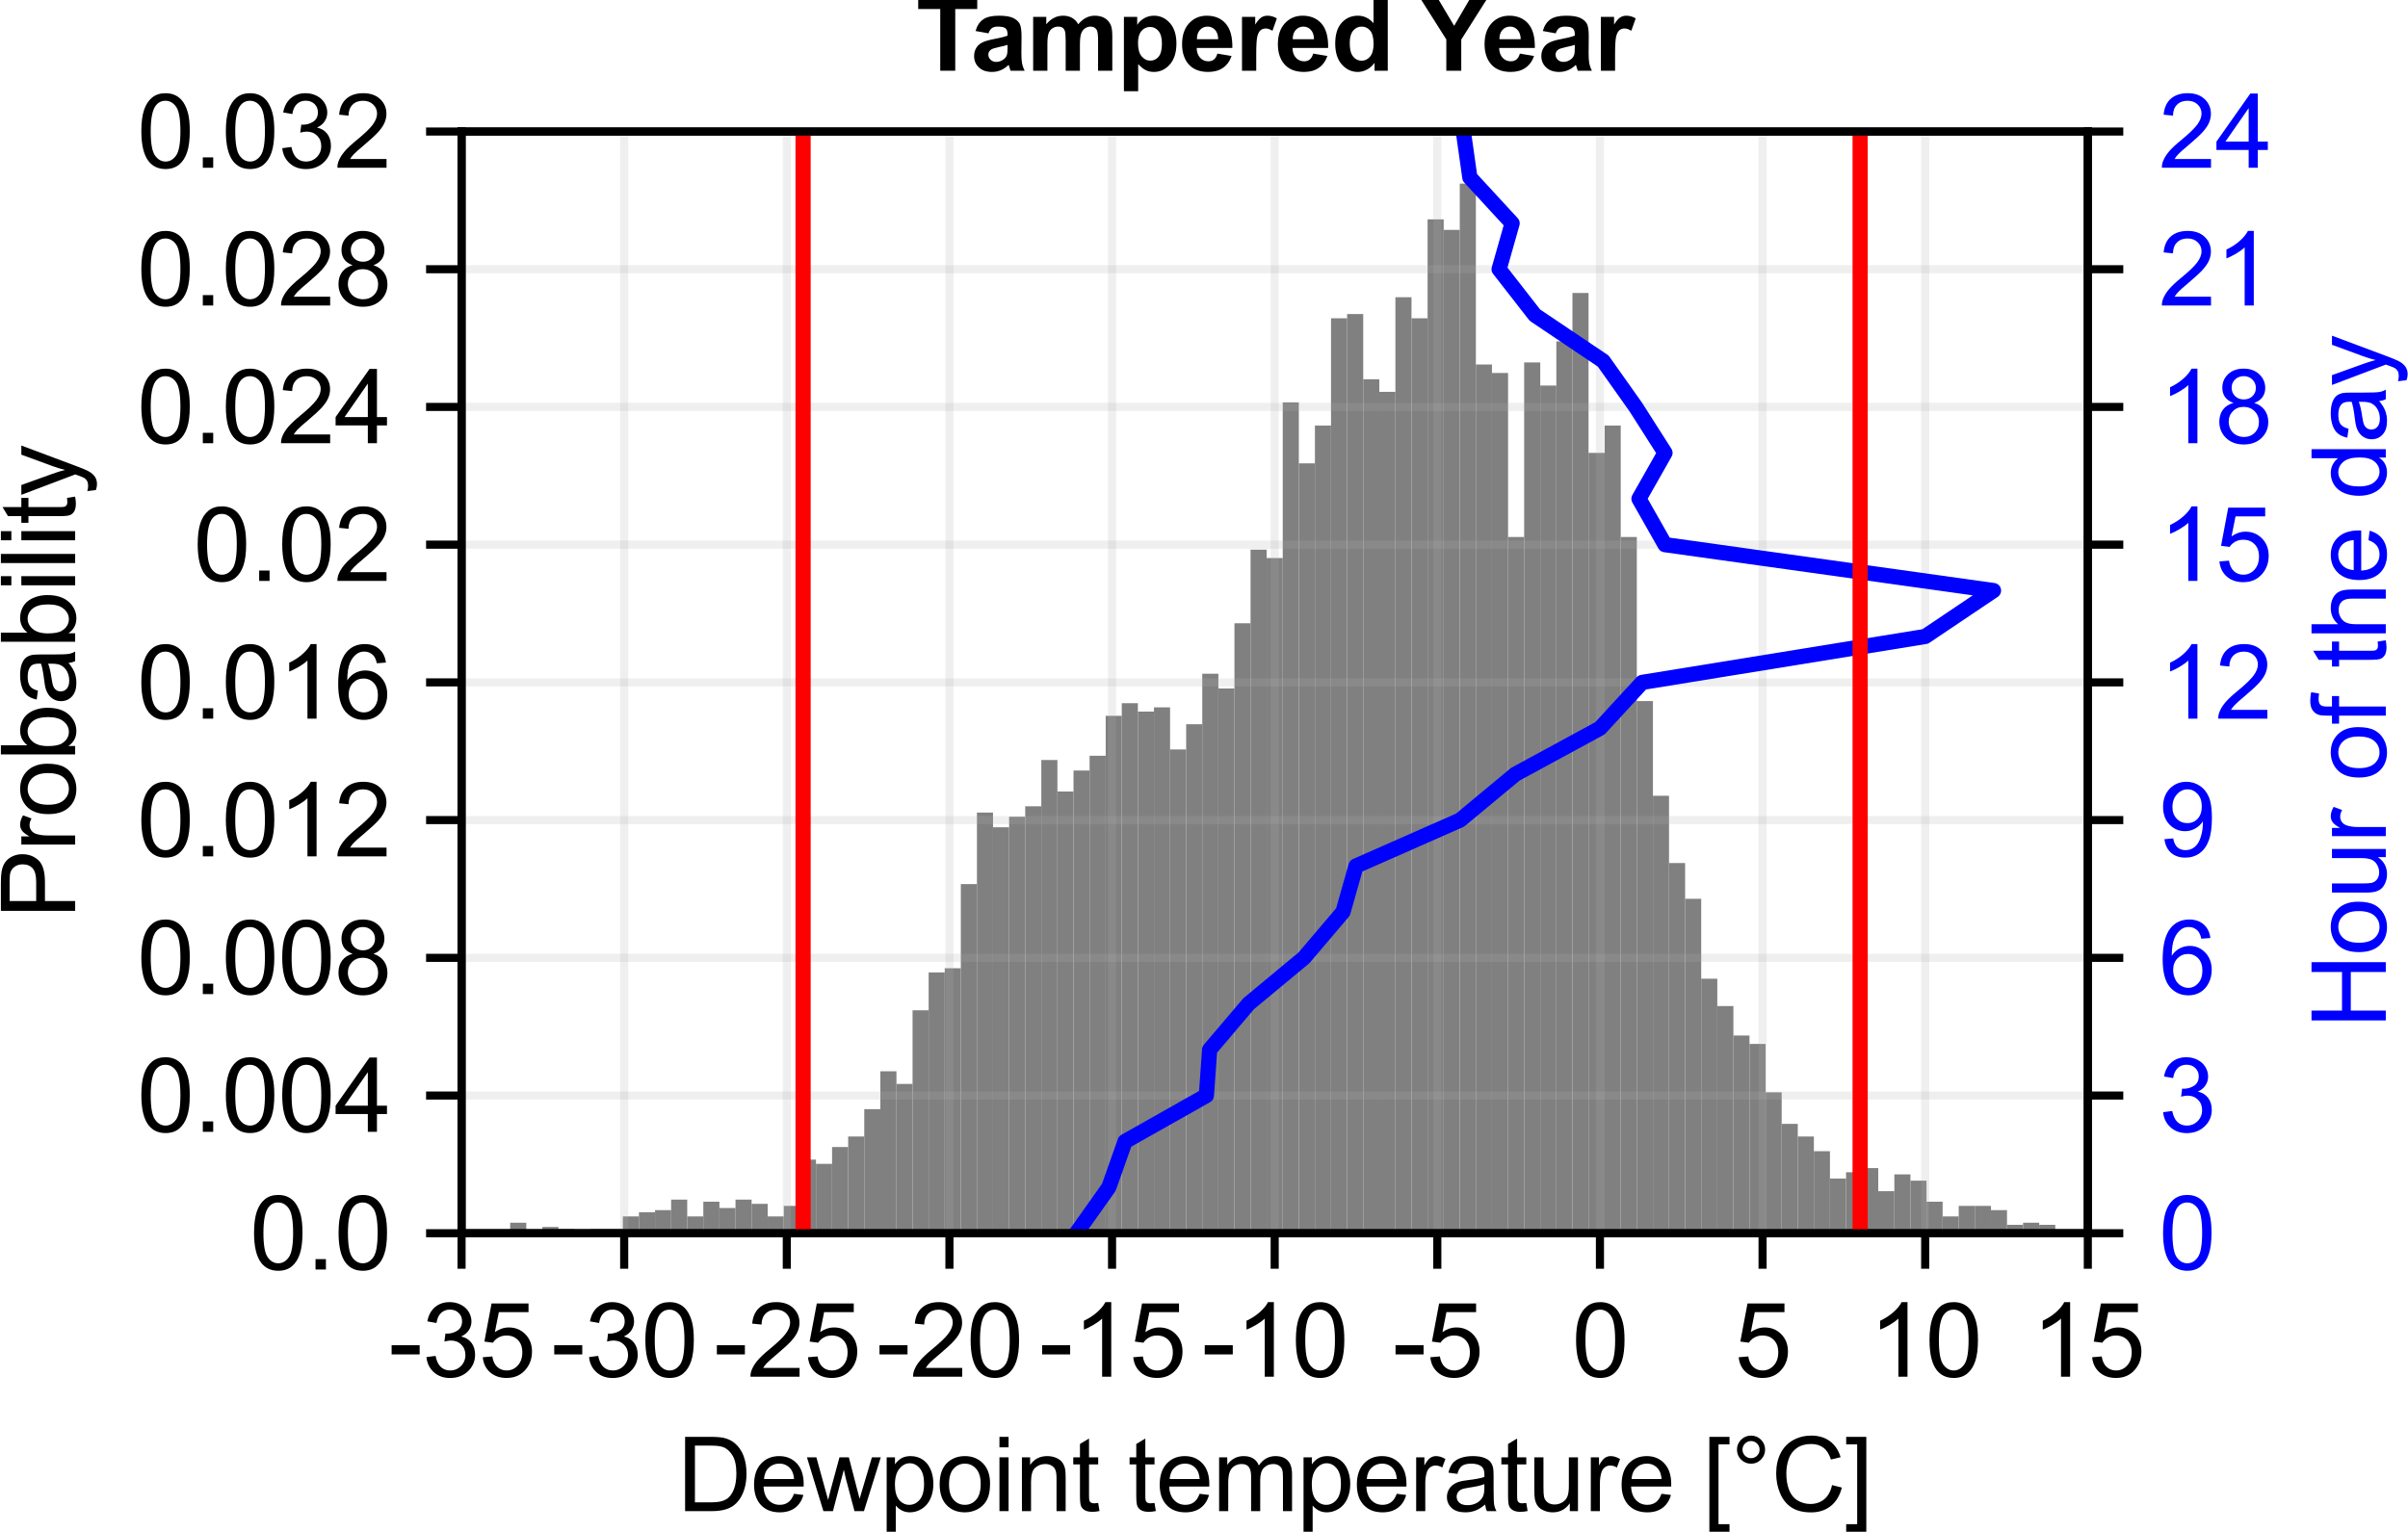 <?xml version="1.0" encoding="utf-8" standalone="no"?>
<!DOCTYPE svg PUBLIC "-//W3C//DTD SVG 1.1//EN"
  "http://www.w3.org/Graphics/SVG/1.1/DTD/svg11.dtd">
<svg xmlns:xlink="http://www.w3.org/1999/xlink" width="237.6pt" height="151.2pt" viewBox="0 0 237.6 151.2" xmlns="http://www.w3.org/2000/svg" version="1.1">
 <defs>
  <style type="text/css">*{stroke-linejoin: round; stroke-linecap: butt}</style>
 </defs>
 <g id="figure_1">
  <g id="patch_1">
   <path d="M 0 151.2 
L 237.6 151.2 
L 237.6 0 
L 0 0 
z
" style="fill: #ffffff"/>
  </g>
  <g id="axes_1">
   <g id="patch_2">
    <path d="M 45.542 121.722 
L 206.007 121.722 
L 206.007 12.98 
L 45.542 12.98 
z
" style="fill: #ffffff"/>
   </g>
   <g id="patch_3">
    <path d="M 48.752 121.722 
L 50.34 121.722 
L 50.34 121.515 
L 48.752 121.515 
z
" clip-path="url(#p26b99559af)" style="fill: #808080"/>
   </g>
   <g id="patch_4">
    <path d="M 50.34 121.722 
L 51.928 121.722 
L 51.928 120.684 
L 50.34 120.684 
z
" clip-path="url(#p26b99559af)" style="fill: #808080"/>
   </g>
   <g id="patch_5">
    <path d="M 51.928 121.722 
L 53.516 121.722 
L 53.516 121.722 
L 51.928 121.722 
z
" clip-path="url(#p26b99559af)" style="fill: #808080"/>
   </g>
   <g id="patch_6">
    <path d="M 53.516 121.722 
L 55.104 121.722 
L 55.104 121.1 
L 53.516 121.1 
z
" clip-path="url(#p26b99559af)" style="fill: #808080"/>
   </g>
   <g id="patch_7">
    <path d="M 55.104 121.722 
L 56.692 121.722 
L 56.692 121.307 
L 55.104 121.307 
z
" clip-path="url(#p26b99559af)" style="fill: #808080"/>
   </g>
   <g id="patch_8">
    <path d="M 56.692 121.722 
L 58.28 121.722 
L 58.28 121.722 
L 56.692 121.722 
z
" clip-path="url(#p26b99559af)" style="fill: #808080"/>
   </g>
   <g id="patch_9">
    <path d="M 58.28 121.722 
L 59.869 121.722 
L 59.869 121.307 
L 58.28 121.307 
z
" clip-path="url(#p26b99559af)" style="fill: #808080"/>
   </g>
   <g id="patch_10">
    <path d="M 59.869 121.722 
L 61.457 121.722 
L 61.457 121.307 
L 59.869 121.307 
z
" clip-path="url(#p26b99559af)" style="fill: #808080"/>
   </g>
   <g id="patch_11">
    <path d="M 61.457 121.722 
L 63.045 121.722 
L 63.045 120.062 
L 61.457 120.062 
z
" clip-path="url(#p26b99559af)" style="fill: #808080"/>
   </g>
   <g id="patch_12">
    <path d="M 63.045 121.722 
L 64.633 121.722 
L 64.633 119.646 
L 63.045 119.646 
z
" clip-path="url(#p26b99559af)" style="fill: #808080"/>
   </g>
   <g id="patch_13">
    <path d="M 64.633 121.722 
L 66.221 121.722 
L 66.221 119.439 
L 64.633 119.439 
z
" clip-path="url(#p26b99559af)" style="fill: #808080"/>
   </g>
   <g id="patch_14">
    <path d="M 66.221 121.722 
L 67.809 121.722 
L 67.809 118.401 
L 66.221 118.401 
z
" clip-path="url(#p26b99559af)" style="fill: #808080"/>
   </g>
   <g id="patch_15">
    <path d="M 67.809 121.722 
L 69.397 121.722 
L 69.397 120.062 
L 67.809 120.062 
z
" clip-path="url(#p26b99559af)" style="fill: #808080"/>
   </g>
   <g id="patch_16">
    <path d="M 69.397 121.722 
L 70.985 121.722 
L 70.985 118.608 
L 69.397 118.608 
z
" clip-path="url(#p26b99559af)" style="fill: #808080"/>
   </g>
   <g id="patch_17">
    <path d="M 70.985 121.722 
L 72.573 121.722 
L 72.573 119.231 
L 70.985 119.231 
z
" clip-path="url(#p26b99559af)" style="fill: #808080"/>
   </g>
   <g id="patch_18">
    <path d="M 72.573 121.722 
L 74.162 121.722 
L 74.162 118.401 
L 72.573 118.401 
z
" clip-path="url(#p26b99559af)" style="fill: #808080"/>
   </g>
   <g id="patch_19">
    <path d="M 74.162 121.722 
L 75.75 121.722 
L 75.75 118.816 
L 74.162 118.816 
z
" clip-path="url(#p26b99559af)" style="fill: #808080"/>
   </g>
   <g id="patch_20">
    <path d="M 75.75 121.722 
L 77.338 121.722 
L 77.338 120.062 
L 75.75 120.062 
z
" clip-path="url(#p26b99559af)" style="fill: #808080"/>
   </g>
   <g id="patch_21">
    <path d="M 77.338 121.722 
L 78.926 121.722 
L 78.926 119.024 
L 77.338 119.024 
z
" clip-path="url(#p26b99559af)" style="fill: #808080"/>
   </g>
   <g id="patch_22">
    <path d="M 78.926 121.722 
L 80.514 121.722 
L 80.514 114.456 
L 78.926 114.456 
z
" clip-path="url(#p26b99559af)" style="fill: #808080"/>
   </g>
   <g id="patch_23">
    <path d="M 80.514 121.722 
L 82.102 121.722 
L 82.102 114.871 
L 80.514 114.871 
z
" clip-path="url(#p26b99559af)" style="fill: #808080"/>
   </g>
   <g id="patch_24">
    <path d="M 82.102 121.722 
L 83.69 121.722 
L 83.69 113.21 
L 82.102 113.21 
z
" clip-path="url(#p26b99559af)" style="fill: #808080"/>
   </g>
   <g id="patch_25">
    <path d="M 83.69 121.722 
L 85.278 121.722 
L 85.278 112.172 
L 83.69 112.172 
z
" clip-path="url(#p26b99559af)" style="fill: #808080"/>
   </g>
   <g id="patch_26">
    <path d="M 85.278 121.722 
L 86.866 121.722 
L 86.866 109.473 
L 85.278 109.473 
z
" clip-path="url(#p26b99559af)" style="fill: #808080"/>
   </g>
   <g id="patch_27">
    <path d="M 86.866 121.722 
L 88.454 121.722 
L 88.454 105.736 
L 86.866 105.736 
z
" clip-path="url(#p26b99559af)" style="fill: #808080"/>
   </g>
   <g id="patch_28">
    <path d="M 88.454 121.722 
L 90.043 121.722 
L 90.043 106.982 
L 88.454 106.982 
z
" clip-path="url(#p26b99559af)" style="fill: #808080"/>
   </g>
   <g id="patch_29">
    <path d="M 90.043 121.722 
L 91.631 121.722 
L 91.631 99.716 
L 90.043 99.716 
z
" clip-path="url(#p26b99559af)" style="fill: #808080"/>
   </g>
   <g id="patch_30">
    <path d="M 91.631 121.722 
L 93.219 121.722 
L 93.219 95.979 
L 91.631 95.979 
z
" clip-path="url(#p26b99559af)" style="fill: #808080"/>
   </g>
   <g id="patch_31">
    <path d="M 93.219 121.722 
L 94.807 121.722 
L 94.807 95.563 
L 93.219 95.563 
z
" clip-path="url(#p26b99559af)" style="fill: #808080"/>
   </g>
   <g id="patch_32">
    <path d="M 94.807 121.722 
L 96.395 121.722 
L 96.395 87.259 
L 94.807 87.259 
z
" clip-path="url(#p26b99559af)" style="fill: #808080"/>
   </g>
   <g id="patch_33">
    <path d="M 96.395 121.722 
L 97.983 121.722 
L 97.983 80.2 
L 96.395 80.2 
z
" clip-path="url(#p26b99559af)" style="fill: #808080"/>
   </g>
   <g id="patch_34">
    <path d="M 97.983 121.722 
L 99.571 121.722 
L 99.571 81.653 
L 97.983 81.653 
z
" clip-path="url(#p26b99559af)" style="fill: #808080"/>
   </g>
   <g id="patch_35">
    <path d="M 99.571 121.722 
L 101.159 121.722 
L 101.159 80.615 
L 99.571 80.615 
z
" clip-path="url(#p26b99559af)" style="fill: #808080"/>
   </g>
   <g id="patch_36">
    <path d="M 101.159 121.722 
L 102.747 121.722 
L 102.747 79.577 
L 101.159 79.577 
z
" clip-path="url(#p26b99559af)" style="fill: #808080"/>
   </g>
   <g id="patch_37">
    <path d="M 102.747 121.722 
L 104.336 121.722 
L 104.336 75.01 
L 102.747 75.01 
z
" clip-path="url(#p26b99559af)" style="fill: #808080"/>
   </g>
   <g id="patch_38">
    <path d="M 104.336 121.722 
L 105.924 121.722 
L 105.924 78.124 
L 104.336 78.124 
z
" clip-path="url(#p26b99559af)" style="fill: #808080"/>
   </g>
   <g id="patch_39">
    <path d="M 105.924 121.722 
L 107.512 121.722 
L 107.512 76.048 
L 105.924 76.048 
z
" clip-path="url(#p26b99559af)" style="fill: #808080"/>
   </g>
   <g id="patch_40">
    <path d="M 107.512 121.722 
L 109.1 121.722 
L 109.1 74.594 
L 107.512 74.594 
z
" clip-path="url(#p26b99559af)" style="fill: #808080"/>
   </g>
   <g id="patch_41">
    <path d="M 109.1 121.722 
L 110.688 121.722 
L 110.688 70.65 
L 109.1 70.65 
z
" clip-path="url(#p26b99559af)" style="fill: #808080"/>
   </g>
   <g id="patch_42">
    <path d="M 110.688 121.722 
L 112.276 121.722 
L 112.276 69.404 
L 110.688 69.404 
z
" clip-path="url(#p26b99559af)" style="fill: #808080"/>
   </g>
   <g id="patch_43">
    <path d="M 112.276 121.722 
L 113.864 121.722 
L 113.864 70.235 
L 112.276 70.235 
z
" clip-path="url(#p26b99559af)" style="fill: #808080"/>
   </g>
   <g id="patch_44">
    <path d="M 113.864 121.722 
L 115.452 121.722 
L 115.452 69.819 
L 113.864 69.819 
z
" clip-path="url(#p26b99559af)" style="fill: #808080"/>
   </g>
   <g id="patch_45">
    <path d="M 115.452 121.722 
L 117.04 121.722 
L 117.04 73.972 
L 115.452 73.972 
z
" clip-path="url(#p26b99559af)" style="fill: #808080"/>
   </g>
   <g id="patch_46">
    <path d="M 117.04 121.722 
L 118.629 121.722 
L 118.629 71.48 
L 117.04 71.48 
z
" clip-path="url(#p26b99559af)" style="fill: #808080"/>
   </g>
   <g id="patch_47">
    <path d="M 118.629 121.722 
L 120.217 121.722 
L 120.217 66.498 
L 118.629 66.498 
z
" clip-path="url(#p26b99559af)" style="fill: #808080"/>
   </g>
   <g id="patch_48">
    <path d="M 120.217 121.722 
L 121.805 121.722 
L 121.805 67.951 
L 120.217 67.951 
z
" clip-path="url(#p26b99559af)" style="fill: #808080"/>
   </g>
   <g id="patch_49">
    <path d="M 121.805 121.722 
L 123.393 121.722 
L 123.393 61.515 
L 121.805 61.515 
z
" clip-path="url(#p26b99559af)" style="fill: #808080"/>
   </g>
   <g id="patch_50">
    <path d="M 123.393 121.722 
L 124.981 121.722 
L 124.981 54.248 
L 123.393 54.248 
z
" clip-path="url(#p26b99559af)" style="fill: #808080"/>
   </g>
   <g id="patch_51">
    <path d="M 124.981 121.722 
L 126.569 121.722 
L 126.569 55.079 
L 124.981 55.079 
z
" clip-path="url(#p26b99559af)" style="fill: #808080"/>
   </g>
   <g id="patch_52">
    <path d="M 126.569 121.722 
L 128.157 121.722 
L 128.157 39.716 
L 126.569 39.716 
z
" clip-path="url(#p26b99559af)" style="fill: #808080"/>
   </g>
   <g id="patch_53">
    <path d="M 128.157 121.722 
L 129.745 121.722 
L 129.745 45.736 
L 128.157 45.736 
z
" clip-path="url(#p26b99559af)" style="fill: #808080"/>
   </g>
   <g id="patch_54">
    <path d="M 129.745 121.722 
L 131.333 121.722 
L 131.333 41.999 
L 129.745 41.999 
z
" clip-path="url(#p26b99559af)" style="fill: #808080"/>
   </g>
   <g id="patch_55">
    <path d="M 131.333 121.722 
L 132.921 121.722 
L 132.921 31.411 
L 131.333 31.411 
z
" clip-path="url(#p26b99559af)" style="fill: #808080"/>
   </g>
   <g id="patch_56">
    <path d="M 132.921 121.722 
L 134.51 121.722 
L 134.51 30.996 
L 132.921 30.996 
z
" clip-path="url(#p26b99559af)" style="fill: #808080"/>
   </g>
   <g id="patch_57">
    <path d="M 134.51 121.722 
L 136.098 121.722 
L 136.098 37.432 
L 134.51 37.432 
z
" clip-path="url(#p26b99559af)" style="fill: #808080"/>
   </g>
   <g id="patch_58">
    <path d="M 136.098 121.722 
L 137.686 121.722 
L 137.686 38.677 
L 136.098 38.677 
z
" clip-path="url(#p26b99559af)" style="fill: #808080"/>
   </g>
   <g id="patch_59">
    <path d="M 137.686 121.722 
L 139.274 121.722 
L 139.274 29.335 
L 137.686 29.335 
z
" clip-path="url(#p26b99559af)" style="fill: #808080"/>
   </g>
   <g id="patch_60">
    <path d="M 139.274 121.722 
L 140.862 121.722 
L 140.862 31.411 
L 139.274 31.411 
z
" clip-path="url(#p26b99559af)" style="fill: #808080"/>
   </g>
   <g id="patch_61">
    <path d="M 140.862 121.722 
L 142.45 121.722 
L 142.45 21.653 
L 140.862 21.653 
z
" clip-path="url(#p26b99559af)" style="fill: #808080"/>
   </g>
   <g id="patch_62">
    <path d="M 142.45 121.722 
L 144.038 121.722 
L 144.038 22.691 
L 142.45 22.691 
z
" clip-path="url(#p26b99559af)" style="fill: #808080"/>
   </g>
   <g id="patch_63">
    <path d="M 144.038 121.722 
L 145.626 121.722 
L 145.626 18.124 
L 144.038 18.124 
z
" clip-path="url(#p26b99559af)" style="fill: #808080"/>
   </g>
   <g id="patch_64">
    <path d="M 145.626 121.722 
L 147.214 121.722 
L 147.214 35.978 
L 145.626 35.978 
z
" clip-path="url(#p26b99559af)" style="fill: #808080"/>
   </g>
   <g id="patch_65">
    <path d="M 147.214 121.722 
L 148.803 121.722 
L 148.803 36.809 
L 147.214 36.809 
z
" clip-path="url(#p26b99559af)" style="fill: #808080"/>
   </g>
   <g id="patch_66">
    <path d="M 148.803 121.722 
L 150.391 121.722 
L 150.391 53.003 
L 148.803 53.003 
z
" clip-path="url(#p26b99559af)" style="fill: #808080"/>
   </g>
   <g id="patch_67">
    <path d="M 150.391 121.722 
L 151.979 121.722 
L 151.979 35.771 
L 150.391 35.771 
z
" clip-path="url(#p26b99559af)" style="fill: #808080"/>
   </g>
   <g id="patch_68">
    <path d="M 151.979 121.722 
L 153.567 121.722 
L 153.567 38.055 
L 151.979 38.055 
z
" clip-path="url(#p26b99559af)" style="fill: #808080"/>
   </g>
   <g id="patch_69">
    <path d="M 153.567 121.722 
L 155.155 121.722 
L 155.155 33.695 
L 153.567 33.695 
z
" clip-path="url(#p26b99559af)" style="fill: #808080"/>
   </g>
   <g id="patch_70">
    <path d="M 155.155 121.722 
L 156.743 121.722 
L 156.743 28.92 
L 155.155 28.92 
z
" clip-path="url(#p26b99559af)" style="fill: #808080"/>
   </g>
   <g id="patch_71">
    <path d="M 156.743 121.722 
L 158.331 121.722 
L 158.331 44.698 
L 156.743 44.698 
z
" clip-path="url(#p26b99559af)" style="fill: #808080"/>
   </g>
   <g id="patch_72">
    <path d="M 158.331 121.722 
L 159.919 121.722 
L 159.919 41.999 
L 158.331 41.999 
z
" clip-path="url(#p26b99559af)" style="fill: #808080"/>
   </g>
   <g id="patch_73">
    <path d="M 159.919 121.722 
L 161.507 121.722 
L 161.507 53.003 
L 159.919 53.003 
z
" clip-path="url(#p26b99559af)" style="fill: #808080"/>
   </g>
   <g id="patch_74">
    <path d="M 161.507 121.722 
L 163.096 121.722 
L 163.096 69.197 
L 161.507 69.197 
z
" clip-path="url(#p26b99559af)" style="fill: #808080"/>
   </g>
   <g id="patch_75">
    <path d="M 163.096 121.722 
L 164.684 121.722 
L 164.684 78.539 
L 163.096 78.539 
z
" clip-path="url(#p26b99559af)" style="fill: #808080"/>
   </g>
   <g id="patch_76">
    <path d="M 164.684 121.722 
L 166.272 121.722 
L 166.272 85.183 
L 164.684 85.183 
z
" clip-path="url(#p26b99559af)" style="fill: #808080"/>
   </g>
   <g id="patch_77">
    <path d="M 166.272 121.722 
L 167.86 121.722 
L 167.86 88.712 
L 166.272 88.712 
z
" clip-path="url(#p26b99559af)" style="fill: #808080"/>
   </g>
   <g id="patch_78">
    <path d="M 167.86 121.722 
L 169.448 121.722 
L 169.448 96.601 
L 167.86 96.601 
z
" clip-path="url(#p26b99559af)" style="fill: #808080"/>
   </g>
   <g id="patch_79">
    <path d="M 169.448 121.722 
L 171.036 121.722 
L 171.036 99.3 
L 169.448 99.3 
z
" clip-path="url(#p26b99559af)" style="fill: #808080"/>
   </g>
   <g id="patch_80">
    <path d="M 171.036 121.722 
L 172.624 121.722 
L 172.624 102.207 
L 171.036 102.207 
z
" clip-path="url(#p26b99559af)" style="fill: #808080"/>
   </g>
   <g id="patch_81">
    <path d="M 172.624 121.722 
L 174.212 121.722 
L 174.212 103.037 
L 172.624 103.037 
z
" clip-path="url(#p26b99559af)" style="fill: #808080"/>
   </g>
   <g id="patch_82">
    <path d="M 174.212 121.722 
L 175.8 121.722 
L 175.8 107.812 
L 174.212 107.812 
z
" clip-path="url(#p26b99559af)" style="fill: #808080"/>
   </g>
   <g id="patch_83">
    <path d="M 175.8 121.722 
L 177.388 121.722 
L 177.388 110.927 
L 175.8 110.927 
z
" clip-path="url(#p26b99559af)" style="fill: #808080"/>
   </g>
   <g id="patch_84">
    <path d="M 177.388 121.722 
L 178.977 121.722 
L 178.977 112.172 
L 177.388 112.172 
z
" clip-path="url(#p26b99559af)" style="fill: #808080"/>
   </g>
   <g id="patch_85">
    <path d="M 178.977 121.722 
L 180.565 121.722 
L 180.565 113.626 
L 178.977 113.626 
z
" clip-path="url(#p26b99559af)" style="fill: #808080"/>
   </g>
   <g id="patch_86">
    <path d="M 180.565 121.722 
L 182.153 121.722 
L 182.153 116.325 
L 180.565 116.325 
z
" clip-path="url(#p26b99559af)" style="fill: #808080"/>
   </g>
   <g id="patch_87">
    <path d="M 182.153 121.722 
L 183.741 121.722 
L 183.741 115.702 
L 182.153 115.702 
z
" clip-path="url(#p26b99559af)" style="fill: #808080"/>
   </g>
   <g id="patch_88">
    <path d="M 183.741 121.722 
L 185.329 121.722 
L 185.329 115.287 
L 183.741 115.287 
z
" clip-path="url(#p26b99559af)" style="fill: #808080"/>
   </g>
   <g id="patch_89">
    <path d="M 185.329 121.722 
L 186.917 121.722 
L 186.917 117.57 
L 185.329 117.57 
z
" clip-path="url(#p26b99559af)" style="fill: #808080"/>
   </g>
   <g id="patch_90">
    <path d="M 186.917 121.722 
L 188.505 121.722 
L 188.505 115.909 
L 186.917 115.909 
z
" clip-path="url(#p26b99559af)" style="fill: #808080"/>
   </g>
   <g id="patch_91">
    <path d="M 188.505 121.722 
L 190.093 121.722 
L 190.093 116.532 
L 188.505 116.532 
z
" clip-path="url(#p26b99559af)" style="fill: #808080"/>
   </g>
   <g id="patch_92">
    <path d="M 190.093 121.722 
L 191.681 121.722 
L 191.681 118.608 
L 190.093 118.608 
z
" clip-path="url(#p26b99559af)" style="fill: #808080"/>
   </g>
   <g id="patch_93">
    <path d="M 191.681 121.722 
L 193.27 121.722 
L 193.27 120.062 
L 191.681 120.062 
z
" clip-path="url(#p26b99559af)" style="fill: #808080"/>
   </g>
   <g id="patch_94">
    <path d="M 193.27 121.722 
L 194.858 121.722 
L 194.858 119.024 
L 193.27 119.024 
z
" clip-path="url(#p26b99559af)" style="fill: #808080"/>
   </g>
   <g id="patch_95">
    <path d="M 194.858 121.722 
L 196.446 121.722 
L 196.446 119.024 
L 194.858 119.024 
z
" clip-path="url(#p26b99559af)" style="fill: #808080"/>
   </g>
   <g id="patch_96">
    <path d="M 196.446 121.722 
L 198.034 121.722 
L 198.034 119.439 
L 196.446 119.439 
z
" clip-path="url(#p26b99559af)" style="fill: #808080"/>
   </g>
   <g id="patch_97">
    <path d="M 198.034 121.722 
L 199.622 121.722 
L 199.622 120.892 
L 198.034 120.892 
z
" clip-path="url(#p26b99559af)" style="fill: #808080"/>
   </g>
   <g id="patch_98">
    <path d="M 199.622 121.722 
L 201.21 121.722 
L 201.21 120.684 
L 199.622 120.684 
z
" clip-path="url(#p26b99559af)" style="fill: #808080"/>
   </g>
   <g id="patch_99">
    <path d="M 201.21 121.722 
L 202.798 121.722 
L 202.798 120.892 
L 201.21 120.892 
z
" clip-path="url(#p26b99559af)" style="fill: #808080"/>
   </g>
   <g id="matplotlib.axis_1">
    <g id="xtick_1">
     <g id="line2d_1">
      <path d="M 45.542 121.722 
L 45.542 12.98 
" clip-path="url(#p26b99559af)" style="fill: none; stroke: #b0b0b0; stroke-opacity: 0.2; stroke-width: 0.8; stroke-linecap: square"/>
     </g>
     <g id="line2d_2">
      <defs>
       <path id="mc8a8f032ed" d="M 0 0 
L 0 3.5 
" style="stroke: #000000; stroke-width: 0.8"/>
      </defs>
      <g>
       <use xlink:href="#mc8a8f032ed" x="45.542" y="121.722" style="stroke: #000000; stroke-width: 0.8"/>
      </g>
     </g>
     <g id="text_1">
      <!-- -35 -->
      <g transform="translate(38.317 135.88)scale(0.1 -0.1)">
       <defs>
        <path id="ArialMT-2d" d="M 203 1375 
L 203 1941 
L 1931 1941 
L 1931 1375 
L 203 1375 
z
" transform="scale(0.016)"/>
        <path id="ArialMT-33" d="M 269 1209 
L 831 1284 
Q 928 806 1161 595 
Q 1394 384 1728 384 
Q 2125 384 2398 659 
Q 2672 934 2672 1341 
Q 2672 1728 2419 1979 
Q 2166 2231 1775 2231 
Q 1616 2231 1378 2169 
L 1441 2663 
Q 1497 2656 1531 2656 
Q 1891 2656 2178 2843 
Q 2466 3031 2466 3422 
Q 2466 3731 2256 3934 
Q 2047 4138 1716 4138 
Q 1388 4138 1169 3931 
Q 950 3725 888 3313 
L 325 3413 
Q 428 3978 793 4289 
Q 1159 4600 1703 4600 
Q 2078 4600 2393 4439 
Q 2709 4278 2876 4000 
Q 3044 3722 3044 3409 
Q 3044 3113 2884 2869 
Q 2725 2625 2413 2481 
Q 2819 2388 3044 2092 
Q 3269 1797 3269 1353 
Q 3269 753 2831 336 
Q 2394 -81 1725 -81 
Q 1122 -81 723 278 
Q 325 638 269 1209 
z
" transform="scale(0.016)"/>
        <path id="ArialMT-35" d="M 266 1200 
L 856 1250 
Q 922 819 1161 601 
Q 1400 384 1738 384 
Q 2144 384 2425 690 
Q 2706 997 2706 1503 
Q 2706 1984 2436 2262 
Q 2166 2541 1728 2541 
Q 1456 2541 1237 2417 
Q 1019 2294 894 2097 
L 366 2166 
L 809 4519 
L 3088 4519 
L 3088 3981 
L 1259 3981 
L 1013 2750 
Q 1425 3038 1878 3038 
Q 2478 3038 2890 2622 
Q 3303 2206 3303 1553 
Q 3303 931 2941 478 
Q 2500 -78 1738 -78 
Q 1113 -78 717 272 
Q 322 622 266 1200 
z
" transform="scale(0.016)"/>
       </defs>
       <use xlink:href="#ArialMT-2d"/>
       <use xlink:href="#ArialMT-33" x="33.301"/>
       <use xlink:href="#ArialMT-35" x="88.916"/>
      </g>
     </g>
    </g>
    <g id="xtick_2">
     <g id="line2d_3">
      <path d="M 61.589 121.722 
L 61.589 12.98 
" clip-path="url(#p26b99559af)" style="fill: none; stroke: #b0b0b0; stroke-opacity: 0.2; stroke-width: 0.8; stroke-linecap: square"/>
     </g>
     <g id="line2d_4">
      <g>
       <use xlink:href="#mc8a8f032ed" x="61.589" y="121.722" style="stroke: #000000; stroke-width: 0.8"/>
      </g>
     </g>
     <g id="text_2">
      <!-- -30 -->
      <g transform="translate(54.363 135.88)scale(0.1 -0.1)">
       <defs>
        <path id="ArialMT-30" d="M 266 2259 
Q 266 3072 433 3567 
Q 600 4063 929 4331 
Q 1259 4600 1759 4600 
Q 2128 4600 2406 4451 
Q 2684 4303 2865 4023 
Q 3047 3744 3150 3342 
Q 3253 2941 3253 2259 
Q 3253 1453 3087 958 
Q 2922 463 2592 192 
Q 2263 -78 1759 -78 
Q 1097 -78 719 397 
Q 266 969 266 2259 
z
M 844 2259 
Q 844 1131 1108 757 
Q 1372 384 1759 384 
Q 2147 384 2411 759 
Q 2675 1134 2675 2259 
Q 2675 3391 2411 3762 
Q 2147 4134 1753 4134 
Q 1366 4134 1134 3806 
Q 844 3388 844 2259 
z
" transform="scale(0.016)"/>
       </defs>
       <use xlink:href="#ArialMT-2d"/>
       <use xlink:href="#ArialMT-33" x="33.301"/>
       <use xlink:href="#ArialMT-30" x="88.916"/>
      </g>
     </g>
    </g>
    <g id="xtick_3">
     <g id="line2d_5">
      <path d="M 77.635 121.722 
L 77.635 12.98 
" clip-path="url(#p26b99559af)" style="fill: none; stroke: #b0b0b0; stroke-opacity: 0.2; stroke-width: 0.8; stroke-linecap: square"/>
     </g>
     <g id="line2d_6">
      <g>
       <use xlink:href="#mc8a8f032ed" x="77.635" y="121.722" style="stroke: #000000; stroke-width: 0.8"/>
      </g>
     </g>
     <g id="text_3">
      <!-- -25 -->
      <g transform="translate(70.41 135.88)scale(0.1 -0.1)">
       <defs>
        <path id="ArialMT-32" d="M 3222 541 
L 3222 0 
L 194 0 
Q 188 203 259 391 
Q 375 700 629 1000 
Q 884 1300 1366 1694 
Q 2113 2306 2375 2664 
Q 2638 3022 2638 3341 
Q 2638 3675 2398 3904 
Q 2159 4134 1775 4134 
Q 1369 4134 1125 3890 
Q 881 3647 878 3216 
L 300 3275 
Q 359 3922 746 4261 
Q 1134 4600 1788 4600 
Q 2447 4600 2831 4234 
Q 3216 3869 3216 3328 
Q 3216 3053 3103 2787 
Q 2991 2522 2730 2228 
Q 2469 1934 1863 1422 
Q 1356 997 1212 845 
Q 1069 694 975 541 
L 3222 541 
z
" transform="scale(0.016)"/>
       </defs>
       <use xlink:href="#ArialMT-2d"/>
       <use xlink:href="#ArialMT-32" x="33.301"/>
       <use xlink:href="#ArialMT-35" x="88.916"/>
      </g>
     </g>
    </g>
    <g id="xtick_4">
     <g id="line2d_7">
      <path d="M 93.682 121.722 
L 93.682 12.98 
" clip-path="url(#p26b99559af)" style="fill: none; stroke: #b0b0b0; stroke-opacity: 0.2; stroke-width: 0.8; stroke-linecap: square"/>
     </g>
     <g id="line2d_8">
      <g>
       <use xlink:href="#mc8a8f032ed" x="93.682" y="121.722" style="stroke: #000000; stroke-width: 0.8"/>
      </g>
     </g>
     <g id="text_4">
      <!-- -20 -->
      <g transform="translate(86.456 135.88)scale(0.1 -0.1)">
       <use xlink:href="#ArialMT-2d"/>
       <use xlink:href="#ArialMT-32" x="33.301"/>
       <use xlink:href="#ArialMT-30" x="88.916"/>
      </g>
     </g>
    </g>
    <g id="xtick_5">
     <g id="line2d_9">
      <path d="M 109.728 121.722 
L 109.728 12.98 
" clip-path="url(#p26b99559af)" style="fill: none; stroke: #b0b0b0; stroke-opacity: 0.2; stroke-width: 0.8; stroke-linecap: square"/>
     </g>
     <g id="line2d_10">
      <g>
       <use xlink:href="#mc8a8f032ed" x="109.728" y="121.722" style="stroke: #000000; stroke-width: 0.8"/>
      </g>
     </g>
     <g id="text_5">
      <!-- -15 -->
      <g transform="translate(102.503 135.88)scale(0.1 -0.1)">
       <defs>
        <path id="ArialMT-31" d="M 2384 0 
L 1822 0 
L 1822 3584 
Q 1619 3391 1289 3197 
Q 959 3003 697 2906 
L 697 3450 
Q 1169 3672 1522 3987 
Q 1875 4303 2022 4600 
L 2384 4600 
L 2384 0 
z
" transform="scale(0.016)"/>
       </defs>
       <use xlink:href="#ArialMT-2d"/>
       <use xlink:href="#ArialMT-31" x="33.301"/>
       <use xlink:href="#ArialMT-35" x="88.916"/>
      </g>
     </g>
    </g>
    <g id="xtick_6">
     <g id="line2d_11">
      <path d="M 125.775 121.722 
L 125.775 12.98 
" clip-path="url(#p26b99559af)" style="fill: none; stroke: #b0b0b0; stroke-opacity: 0.2; stroke-width: 0.8; stroke-linecap: square"/>
     </g>
     <g id="line2d_12">
      <g>
       <use xlink:href="#mc8a8f032ed" x="125.775" y="121.722" style="stroke: #000000; stroke-width: 0.8"/>
      </g>
     </g>
     <g id="text_6">
      <!-- -10 -->
      <g transform="translate(118.549 135.88)scale(0.1 -0.1)">
       <use xlink:href="#ArialMT-2d"/>
       <use xlink:href="#ArialMT-31" x="33.301"/>
       <use xlink:href="#ArialMT-30" x="88.916"/>
      </g>
     </g>
    </g>
    <g id="xtick_7">
     <g id="line2d_13">
      <path d="M 141.821 121.722 
L 141.821 12.98 
" clip-path="url(#p26b99559af)" style="fill: none; stroke: #b0b0b0; stroke-opacity: 0.2; stroke-width: 0.8; stroke-linecap: square"/>
     </g>
     <g id="line2d_14">
      <g>
       <use xlink:href="#mc8a8f032ed" x="141.821" y="121.722" style="stroke: #000000; stroke-width: 0.8"/>
      </g>
     </g>
     <g id="text_7">
      <!-- -5 -->
      <g transform="translate(137.376 135.88)scale(0.1 -0.1)">
       <use xlink:href="#ArialMT-2d"/>
       <use xlink:href="#ArialMT-35" x="33.301"/>
      </g>
     </g>
    </g>
    <g id="xtick_8">
     <g id="line2d_15">
      <path d="M 157.868 121.722 
L 157.868 12.98 
" clip-path="url(#p26b99559af)" style="fill: none; stroke: #b0b0b0; stroke-opacity: 0.2; stroke-width: 0.8; stroke-linecap: square"/>
     </g>
     <g id="line2d_16">
      <g>
       <use xlink:href="#mc8a8f032ed" x="157.868" y="121.722" style="stroke: #000000; stroke-width: 0.8"/>
      </g>
     </g>
     <g id="text_8">
      <!-- 0 -->
      <g transform="translate(155.088 135.88)scale(0.1 -0.1)">
       <use xlink:href="#ArialMT-30"/>
      </g>
     </g>
    </g>
    <g id="xtick_9">
     <g id="line2d_17">
      <path d="M 173.915 121.722 
L 173.915 12.98 
" clip-path="url(#p26b99559af)" style="fill: none; stroke: #b0b0b0; stroke-opacity: 0.2; stroke-width: 0.8; stroke-linecap: square"/>
     </g>
     <g id="line2d_18">
      <g>
       <use xlink:href="#mc8a8f032ed" x="173.915" y="121.722" style="stroke: #000000; stroke-width: 0.8"/>
      </g>
     </g>
     <g id="text_9">
      <!-- 5 -->
      <g transform="translate(171.134 135.88)scale(0.1 -0.1)">
       <use xlink:href="#ArialMT-35"/>
      </g>
     </g>
    </g>
    <g id="xtick_10">
     <g id="line2d_19">
      <path d="M 189.961 121.722 
L 189.961 12.98 
" clip-path="url(#p26b99559af)" style="fill: none; stroke: #b0b0b0; stroke-opacity: 0.2; stroke-width: 0.8; stroke-linecap: square"/>
     </g>
     <g id="line2d_20">
      <g>
       <use xlink:href="#mc8a8f032ed" x="189.961" y="121.722" style="stroke: #000000; stroke-width: 0.8"/>
      </g>
     </g>
     <g id="text_10">
      <!-- 10 -->
      <g transform="translate(184.4 135.88)scale(0.1 -0.1)">
       <use xlink:href="#ArialMT-31"/>
       <use xlink:href="#ArialMT-30" x="55.615"/>
      </g>
     </g>
    </g>
    <g id="xtick_11">
     <g id="line2d_21">
      <path d="M 206.007 121.722 
L 206.007 12.98 
" clip-path="url(#p26b99559af)" style="fill: none; stroke: #b0b0b0; stroke-opacity: 0.2; stroke-width: 0.8; stroke-linecap: square"/>
     </g>
     <g id="line2d_22">
      <g>
       <use xlink:href="#mc8a8f032ed" x="206.007" y="121.722" style="stroke: #000000; stroke-width: 0.8"/>
      </g>
     </g>
     <g id="text_11">
      <!-- 15 -->
      <g transform="translate(200.447 135.88)scale(0.1 -0.1)">
       <use xlink:href="#ArialMT-31"/>
       <use xlink:href="#ArialMT-35" x="55.615"/>
      </g>
     </g>
    </g>
    <g id="text_12">
     <!-- Dewpoint temperature [°C] -->
     <g transform="translate(66.809 149.148)scale(0.1 -0.1)">
      <defs>
       <path id="ArialMT-44" d="M 494 0 
L 494 4581 
L 2072 4581 
Q 2606 4581 2888 4516 
Q 3281 4425 3559 4188 
Q 3922 3881 4101 3404 
Q 4281 2928 4281 2316 
Q 4281 1794 4159 1391 
Q 4038 988 3847 723 
Q 3656 459 3429 307 
Q 3203 156 2883 78 
Q 2563 0 2147 0 
L 494 0 
z
M 1100 541 
L 2078 541 
Q 2531 541 2789 625 
Q 3047 709 3200 863 
Q 3416 1078 3536 1442 
Q 3656 1806 3656 2325 
Q 3656 3044 3420 3430 
Q 3184 3816 2847 3947 
Q 2603 4041 2063 4041 
L 1100 4041 
L 1100 541 
z
" transform="scale(0.016)"/>
       <path id="ArialMT-65" d="M 2694 1069 
L 3275 997 
Q 3138 488 2766 206 
Q 2394 -75 1816 -75 
Q 1088 -75 661 373 
Q 234 822 234 1631 
Q 234 2469 665 2931 
Q 1097 3394 1784 3394 
Q 2450 3394 2872 2941 
Q 3294 2488 3294 1666 
Q 3294 1616 3291 1516 
L 816 1516 
Q 847 969 1125 678 
Q 1403 388 1819 388 
Q 2128 388 2347 550 
Q 2566 713 2694 1069 
z
M 847 1978 
L 2700 1978 
Q 2663 2397 2488 2606 
Q 2219 2931 1791 2931 
Q 1403 2931 1139 2672 
Q 875 2413 847 1978 
z
" transform="scale(0.016)"/>
       <path id="ArialMT-77" d="M 1034 0 
L 19 3319 
L 600 3319 
L 1128 1403 
L 1325 691 
Q 1338 744 1497 1375 
L 2025 3319 
L 2603 3319 
L 3100 1394 
L 3266 759 
L 3456 1400 
L 4025 3319 
L 4572 3319 
L 3534 0 
L 2950 0 
L 2422 1988 
L 2294 2553 
L 1622 0 
L 1034 0 
z
" transform="scale(0.016)"/>
       <path id="ArialMT-70" d="M 422 -1272 
L 422 3319 
L 934 3319 
L 934 2888 
Q 1116 3141 1344 3267 
Q 1572 3394 1897 3394 
Q 2322 3394 2647 3175 
Q 2972 2956 3137 2557 
Q 3303 2159 3303 1684 
Q 3303 1175 3120 767 
Q 2938 359 2589 142 
Q 2241 -75 1856 -75 
Q 1575 -75 1351 44 
Q 1128 163 984 344 
L 984 -1272 
L 422 -1272 
z
M 931 1641 
Q 931 1000 1190 694 
Q 1450 388 1819 388 
Q 2194 388 2461 705 
Q 2728 1022 2728 1688 
Q 2728 2322 2467 2637 
Q 2206 2953 1844 2953 
Q 1484 2953 1207 2617 
Q 931 2281 931 1641 
z
" transform="scale(0.016)"/>
       <path id="ArialMT-6f" d="M 213 1659 
Q 213 2581 725 3025 
Q 1153 3394 1769 3394 
Q 2453 3394 2887 2945 
Q 3322 2497 3322 1706 
Q 3322 1066 3130 698 
Q 2938 331 2570 128 
Q 2203 -75 1769 -75 
Q 1072 -75 642 372 
Q 213 819 213 1659 
z
M 791 1659 
Q 791 1022 1069 705 
Q 1347 388 1769 388 
Q 2188 388 2466 706 
Q 2744 1025 2744 1678 
Q 2744 2294 2464 2611 
Q 2184 2928 1769 2928 
Q 1347 2928 1069 2612 
Q 791 2297 791 1659 
z
" transform="scale(0.016)"/>
       <path id="ArialMT-69" d="M 425 3934 
L 425 4581 
L 988 4581 
L 988 3934 
L 425 3934 
z
M 425 0 
L 425 3319 
L 988 3319 
L 988 0 
L 425 0 
z
" transform="scale(0.016)"/>
       <path id="ArialMT-6e" d="M 422 0 
L 422 3319 
L 928 3319 
L 928 2847 
Q 1294 3394 1984 3394 
Q 2284 3394 2536 3286 
Q 2788 3178 2913 3003 
Q 3038 2828 3088 2588 
Q 3119 2431 3119 2041 
L 3119 0 
L 2556 0 
L 2556 2019 
Q 2556 2363 2490 2533 
Q 2425 2703 2258 2804 
Q 2091 2906 1866 2906 
Q 1506 2906 1245 2678 
Q 984 2450 984 1813 
L 984 0 
L 422 0 
z
" transform="scale(0.016)"/>
       <path id="ArialMT-74" d="M 1650 503 
L 1731 6 
Q 1494 -44 1306 -44 
Q 1000 -44 831 53 
Q 663 150 594 308 
Q 525 466 525 972 
L 525 2881 
L 113 2881 
L 113 3319 
L 525 3319 
L 525 4141 
L 1084 4478 
L 1084 3319 
L 1650 3319 
L 1650 2881 
L 1084 2881 
L 1084 941 
Q 1084 700 1114 631 
Q 1144 563 1211 522 
Q 1278 481 1403 481 
Q 1497 481 1650 503 
z
" transform="scale(0.016)"/>
       <path id="ArialMT-20" transform="scale(0.016)"/>
       <path id="ArialMT-6d" d="M 422 0 
L 422 3319 
L 925 3319 
L 925 2853 
Q 1081 3097 1340 3245 
Q 1600 3394 1931 3394 
Q 2300 3394 2536 3241 
Q 2772 3088 2869 2813 
Q 3263 3394 3894 3394 
Q 4388 3394 4653 3120 
Q 4919 2847 4919 2278 
L 4919 0 
L 4359 0 
L 4359 2091 
Q 4359 2428 4304 2576 
Q 4250 2725 4106 2815 
Q 3963 2906 3769 2906 
Q 3419 2906 3187 2673 
Q 2956 2441 2956 1928 
L 2956 0 
L 2394 0 
L 2394 2156 
Q 2394 2531 2256 2718 
Q 2119 2906 1806 2906 
Q 1569 2906 1367 2781 
Q 1166 2656 1075 2415 
Q 984 2175 984 1722 
L 984 0 
L 422 0 
z
" transform="scale(0.016)"/>
       <path id="ArialMT-72" d="M 416 0 
L 416 3319 
L 922 3319 
L 922 2816 
Q 1116 3169 1280 3281 
Q 1444 3394 1641 3394 
Q 1925 3394 2219 3213 
L 2025 2691 
Q 1819 2813 1613 2813 
Q 1428 2813 1281 2702 
Q 1134 2591 1072 2394 
Q 978 2094 978 1738 
L 978 0 
L 416 0 
z
" transform="scale(0.016)"/>
       <path id="ArialMT-61" d="M 2588 409 
Q 2275 144 1986 34 
Q 1697 -75 1366 -75 
Q 819 -75 525 192 
Q 231 459 231 875 
Q 231 1119 342 1320 
Q 453 1522 633 1644 
Q 813 1766 1038 1828 
Q 1203 1872 1538 1913 
Q 2219 1994 2541 2106 
Q 2544 2222 2544 2253 
Q 2544 2597 2384 2738 
Q 2169 2928 1744 2928 
Q 1347 2928 1158 2789 
Q 969 2650 878 2297 
L 328 2372 
Q 403 2725 575 2942 
Q 747 3159 1072 3276 
Q 1397 3394 1825 3394 
Q 2250 3394 2515 3294 
Q 2781 3194 2906 3042 
Q 3031 2891 3081 2659 
Q 3109 2516 3109 2141 
L 3109 1391 
Q 3109 606 3145 398 
Q 3181 191 3288 0 
L 2700 0 
Q 2613 175 2588 409 
z
M 2541 1666 
Q 2234 1541 1622 1453 
Q 1275 1403 1131 1340 
Q 988 1278 909 1158 
Q 831 1038 831 891 
Q 831 666 1001 516 
Q 1172 366 1500 366 
Q 1825 366 2078 508 
Q 2331 650 2450 897 
Q 2541 1088 2541 1459 
L 2541 1666 
z
" transform="scale(0.016)"/>
       <path id="ArialMT-75" d="M 2597 0 
L 2597 488 
Q 2209 -75 1544 -75 
Q 1250 -75 995 37 
Q 741 150 617 320 
Q 494 491 444 738 
Q 409 903 409 1263 
L 409 3319 
L 972 3319 
L 972 1478 
Q 972 1038 1006 884 
Q 1059 663 1231 536 
Q 1403 409 1656 409 
Q 1909 409 2131 539 
Q 2353 669 2445 892 
Q 2538 1116 2538 1541 
L 2538 3319 
L 3100 3319 
L 3100 0 
L 2597 0 
z
" transform="scale(0.016)"/>
       <path id="ArialMT-5b" d="M 434 -1272 
L 434 4581 
L 1675 4581 
L 1675 4116 
L 997 4116 
L 997 -806 
L 1675 -806 
L 1675 -1272 
L 434 -1272 
z
" transform="scale(0.016)"/>
       <path id="ArialMT-b0" d="M 400 3794 
Q 400 4153 654 4406 
Q 909 4659 1266 4659 
Q 1628 4659 1881 4406 
Q 2134 4153 2134 3794 
Q 2134 3434 1879 3179 
Q 1625 2925 1266 2925 
Q 909 2925 654 3178 
Q 400 3431 400 3794 
z
M 741 3794 
Q 741 3575 895 3420 
Q 1050 3266 1269 3266 
Q 1484 3266 1639 3420 
Q 1794 3575 1794 3794 
Q 1794 4013 1639 4167 
Q 1484 4322 1269 4322 
Q 1050 4322 895 4167 
Q 741 4013 741 3794 
z
" transform="scale(0.016)"/>
       <path id="ArialMT-43" d="M 3763 1606 
L 4369 1453 
Q 4178 706 3683 314 
Q 3188 -78 2472 -78 
Q 1731 -78 1267 223 
Q 803 525 561 1097 
Q 319 1669 319 2325 
Q 319 3041 592 3573 
Q 866 4106 1370 4382 
Q 1875 4659 2481 4659 
Q 3169 4659 3637 4309 
Q 4106 3959 4291 3325 
L 3694 3184 
Q 3534 3684 3231 3912 
Q 2928 4141 2469 4141 
Q 1941 4141 1586 3887 
Q 1231 3634 1087 3207 
Q 944 2781 944 2328 
Q 944 1744 1114 1308 
Q 1284 872 1643 656 
Q 2003 441 2422 441 
Q 2931 441 3284 734 
Q 3638 1028 3763 1606 
z
" transform="scale(0.016)"/>
       <path id="ArialMT-5d" d="M 1363 -1272 
L 122 -1272 
L 122 -806 
L 800 -806 
L 800 4116 
L 122 4116 
L 122 4581 
L 1363 4581 
L 1363 -1272 
z
" transform="scale(0.016)"/>
      </defs>
      <use xlink:href="#ArialMT-44"/>
      <use xlink:href="#ArialMT-65" x="72.217"/>
      <use xlink:href="#ArialMT-77" x="127.832"/>
      <use xlink:href="#ArialMT-70" x="200.049"/>
      <use xlink:href="#ArialMT-6f" x="255.664"/>
      <use xlink:href="#ArialMT-69" x="311.279"/>
      <use xlink:href="#ArialMT-6e" x="333.496"/>
      <use xlink:href="#ArialMT-74" x="389.111"/>
      <use xlink:href="#ArialMT-20" x="416.895"/>
      <use xlink:href="#ArialMT-74" x="444.678"/>
      <use xlink:href="#ArialMT-65" x="472.461"/>
      <use xlink:href="#ArialMT-6d" x="528.076"/>
      <use xlink:href="#ArialMT-70" x="611.377"/>
      <use xlink:href="#ArialMT-65" x="666.992"/>
      <use xlink:href="#ArialMT-72" x="722.607"/>
      <use xlink:href="#ArialMT-61" x="755.908"/>
      <use xlink:href="#ArialMT-74" x="811.523"/>
      <use xlink:href="#ArialMT-75" x="839.307"/>
      <use xlink:href="#ArialMT-72" x="894.922"/>
      <use xlink:href="#ArialMT-65" x="928.223"/>
      <use xlink:href="#ArialMT-20" x="983.838"/>
      <use xlink:href="#ArialMT-5b" x="1011.621"/>
      <use xlink:href="#ArialMT-b0" x="1039.404"/>
      <use xlink:href="#ArialMT-43" x="1079.395"/>
      <use xlink:href="#ArialMT-5d" x="1151.611"/>
     </g>
    </g>
   </g>
   <g id="matplotlib.axis_2">
    <g id="ytick_1">
     <g id="line2d_23">
      <path d="M 45.542 121.722 
L 206.007 121.722 
" clip-path="url(#p26b99559af)" style="fill: none; stroke: #b0b0b0; stroke-opacity: 0.2; stroke-width: 0.8; stroke-linecap: square"/>
     </g>
     <g id="line2d_24">
      <defs>
       <path id="m0362127ad1" d="M 0 0 
L -3.5 0 
" style="stroke: #000000; stroke-width: 0.8"/>
      </defs>
      <g>
       <use xlink:href="#m0362127ad1" x="45.542" y="121.722" style="stroke: #000000; stroke-width: 0.8"/>
      </g>
     </g>
     <g id="text_13">
      <!-- 0.0 -->
      <g transform="translate(24.642 125.301)scale(0.1 -0.1)">
       <defs>
        <path id="ArialMT-2e" d="M 581 0 
L 581 641 
L 1222 641 
L 1222 0 
L 581 0 
z
" transform="scale(0.016)"/>
       </defs>
       <use xlink:href="#ArialMT-30"/>
       <use xlink:href="#ArialMT-2e" x="55.615"/>
       <use xlink:href="#ArialMT-30" x="83.398"/>
      </g>
     </g>
    </g>
    <g id="ytick_2">
     <g id="line2d_25">
      <path d="M 45.542 108.13 
L 206.007 108.13 
" clip-path="url(#p26b99559af)" style="fill: none; stroke: #b0b0b0; stroke-opacity: 0.2; stroke-width: 0.8; stroke-linecap: square"/>
     </g>
     <g id="line2d_26">
      <g>
       <use xlink:href="#m0362127ad1" x="45.542" y="108.13" style="stroke: #000000; stroke-width: 0.8"/>
      </g>
     </g>
     <g id="text_14">
      <!-- 0.004 -->
      <g transform="translate(13.521 111.709)scale(0.1 -0.1)">
       <defs>
        <path id="ArialMT-34" d="M 2069 0 
L 2069 1097 
L 81 1097 
L 81 1613 
L 2172 4581 
L 2631 4581 
L 2631 1613 
L 3250 1613 
L 3250 1097 
L 2631 1097 
L 2631 0 
L 2069 0 
z
M 2069 1613 
L 2069 3678 
L 634 1613 
L 2069 1613 
z
" transform="scale(0.016)"/>
       </defs>
       <use xlink:href="#ArialMT-30"/>
       <use xlink:href="#ArialMT-2e" x="55.615"/>
       <use xlink:href="#ArialMT-30" x="83.398"/>
       <use xlink:href="#ArialMT-30" x="139.014"/>
       <use xlink:href="#ArialMT-34" x="194.629"/>
      </g>
     </g>
    </g>
    <g id="ytick_3">
     <g id="line2d_27">
      <path d="M 45.542 94.537 
L 206.007 94.537 
" clip-path="url(#p26b99559af)" style="fill: none; stroke: #b0b0b0; stroke-opacity: 0.2; stroke-width: 0.8; stroke-linecap: square"/>
     </g>
     <g id="line2d_28">
      <g>
       <use xlink:href="#m0362127ad1" x="45.542" y="94.537" style="stroke: #000000; stroke-width: 0.8"/>
      </g>
     </g>
     <g id="text_15">
      <!-- 0.008 -->
      <g transform="translate(13.521 98.116)scale(0.1 -0.1)">
       <defs>
        <path id="ArialMT-38" d="M 1131 2484 
Q 781 2613 612 2850 
Q 444 3088 444 3419 
Q 444 3919 803 4259 
Q 1163 4600 1759 4600 
Q 2359 4600 2725 4251 
Q 3091 3903 3091 3403 
Q 3091 3084 2923 2848 
Q 2756 2613 2416 2484 
Q 2838 2347 3058 2040 
Q 3278 1734 3278 1309 
Q 3278 722 2862 322 
Q 2447 -78 1769 -78 
Q 1091 -78 675 323 
Q 259 725 259 1325 
Q 259 1772 486 2073 
Q 713 2375 1131 2484 
z
M 1019 3438 
Q 1019 3113 1228 2906 
Q 1438 2700 1772 2700 
Q 2097 2700 2305 2904 
Q 2513 3109 2513 3406 
Q 2513 3716 2298 3927 
Q 2084 4138 1766 4138 
Q 1444 4138 1231 3931 
Q 1019 3725 1019 3438 
z
M 838 1322 
Q 838 1081 952 856 
Q 1066 631 1291 507 
Q 1516 384 1775 384 
Q 2178 384 2440 643 
Q 2703 903 2703 1303 
Q 2703 1709 2433 1975 
Q 2163 2241 1756 2241 
Q 1359 2241 1098 1978 
Q 838 1716 838 1322 
z
" transform="scale(0.016)"/>
       </defs>
       <use xlink:href="#ArialMT-30"/>
       <use xlink:href="#ArialMT-2e" x="55.615"/>
       <use xlink:href="#ArialMT-30" x="83.398"/>
       <use xlink:href="#ArialMT-30" x="139.014"/>
       <use xlink:href="#ArialMT-38" x="194.629"/>
      </g>
     </g>
    </g>
    <g id="ytick_4">
     <g id="line2d_29">
      <path d="M 45.542 80.944 
L 206.007 80.944 
" clip-path="url(#p26b99559af)" style="fill: none; stroke: #b0b0b0; stroke-opacity: 0.2; stroke-width: 0.8; stroke-linecap: square"/>
     </g>
     <g id="line2d_30">
      <g>
       <use xlink:href="#m0362127ad1" x="45.542" y="80.944" style="stroke: #000000; stroke-width: 0.8"/>
      </g>
     </g>
     <g id="text_16">
      <!-- 0.012 -->
      <g transform="translate(13.521 84.523)scale(0.1 -0.1)">
       <use xlink:href="#ArialMT-30"/>
       <use xlink:href="#ArialMT-2e" x="55.615"/>
       <use xlink:href="#ArialMT-30" x="83.398"/>
       <use xlink:href="#ArialMT-31" x="139.014"/>
       <use xlink:href="#ArialMT-32" x="194.629"/>
      </g>
     </g>
    </g>
    <g id="ytick_5">
     <g id="line2d_31">
      <path d="M 45.542 67.351 
L 206.007 67.351 
" clip-path="url(#p26b99559af)" style="fill: none; stroke: #b0b0b0; stroke-opacity: 0.2; stroke-width: 0.8; stroke-linecap: square"/>
     </g>
     <g id="line2d_32">
      <g>
       <use xlink:href="#m0362127ad1" x="45.542" y="67.351" style="stroke: #000000; stroke-width: 0.8"/>
      </g>
     </g>
     <g id="text_17">
      <!-- 0.016 -->
      <g transform="translate(13.521 70.93)scale(0.1 -0.1)">
       <defs>
        <path id="ArialMT-36" d="M 3184 3459 
L 2625 3416 
Q 2550 3747 2413 3897 
Q 2184 4138 1850 4138 
Q 1581 4138 1378 3988 
Q 1113 3794 959 3422 
Q 806 3050 800 2363 
Q 1003 2672 1297 2822 
Q 1591 2972 1913 2972 
Q 2475 2972 2870 2558 
Q 3266 2144 3266 1488 
Q 3266 1056 3080 686 
Q 2894 316 2569 119 
Q 2244 -78 1831 -78 
Q 1128 -78 684 439 
Q 241 956 241 2144 
Q 241 3472 731 4075 
Q 1159 4600 1884 4600 
Q 2425 4600 2770 4297 
Q 3116 3994 3184 3459 
z
M 888 1484 
Q 888 1194 1011 928 
Q 1134 663 1356 523 
Q 1578 384 1822 384 
Q 2178 384 2434 671 
Q 2691 959 2691 1453 
Q 2691 1928 2437 2201 
Q 2184 2475 1800 2475 
Q 1419 2475 1153 2201 
Q 888 1928 888 1484 
z
" transform="scale(0.016)"/>
       </defs>
       <use xlink:href="#ArialMT-30"/>
       <use xlink:href="#ArialMT-2e" x="55.615"/>
       <use xlink:href="#ArialMT-30" x="83.398"/>
       <use xlink:href="#ArialMT-31" x="139.014"/>
       <use xlink:href="#ArialMT-36" x="194.629"/>
      </g>
     </g>
    </g>
    <g id="ytick_6">
     <g id="line2d_33">
      <path d="M 45.542 53.758 
L 206.007 53.758 
" clip-path="url(#p26b99559af)" style="fill: none; stroke: #b0b0b0; stroke-opacity: 0.2; stroke-width: 0.8; stroke-linecap: square"/>
     </g>
     <g id="line2d_34">
      <g>
       <use xlink:href="#m0362127ad1" x="45.542" y="53.758" style="stroke: #000000; stroke-width: 0.8"/>
      </g>
     </g>
     <g id="text_18">
      <!-- 0.02 -->
      <g transform="translate(19.082 57.337)scale(0.1 -0.1)">
       <use xlink:href="#ArialMT-30"/>
       <use xlink:href="#ArialMT-2e" x="55.615"/>
       <use xlink:href="#ArialMT-30" x="83.398"/>
       <use xlink:href="#ArialMT-32" x="139.014"/>
      </g>
     </g>
    </g>
    <g id="ytick_7">
     <g id="line2d_35">
      <path d="M 45.542 40.166 
L 206.007 40.166 
" clip-path="url(#p26b99559af)" style="fill: none; stroke: #b0b0b0; stroke-opacity: 0.2; stroke-width: 0.8; stroke-linecap: square"/>
     </g>
     <g id="line2d_36">
      <g>
       <use xlink:href="#m0362127ad1" x="45.542" y="40.166" style="stroke: #000000; stroke-width: 0.8"/>
      </g>
     </g>
     <g id="text_19">
      <!-- 0.024 -->
      <g transform="translate(13.521 43.745)scale(0.1 -0.1)">
       <use xlink:href="#ArialMT-30"/>
       <use xlink:href="#ArialMT-2e" x="55.615"/>
       <use xlink:href="#ArialMT-30" x="83.398"/>
       <use xlink:href="#ArialMT-32" x="139.014"/>
       <use xlink:href="#ArialMT-34" x="194.629"/>
      </g>
     </g>
    </g>
    <g id="ytick_8">
     <g id="line2d_37">
      <path d="M 45.542 26.573 
L 206.007 26.573 
" clip-path="url(#p26b99559af)" style="fill: none; stroke: #b0b0b0; stroke-opacity: 0.2; stroke-width: 0.8; stroke-linecap: square"/>
     </g>
     <g id="line2d_38">
      <g>
       <use xlink:href="#m0362127ad1" x="45.542" y="26.573" style="stroke: #000000; stroke-width: 0.8"/>
      </g>
     </g>
     <g id="text_20">
      <!-- 0.028 -->
      <g transform="translate(13.521 30.152)scale(0.1 -0.1)">
       <use xlink:href="#ArialMT-30"/>
       <use xlink:href="#ArialMT-2e" x="55.615"/>
       <use xlink:href="#ArialMT-30" x="83.398"/>
       <use xlink:href="#ArialMT-32" x="139.014"/>
       <use xlink:href="#ArialMT-38" x="194.629"/>
      </g>
     </g>
    </g>
    <g id="ytick_9">
     <g id="line2d_39">
      <path d="M 45.542 12.98 
L 206.007 12.98 
" clip-path="url(#p26b99559af)" style="fill: none; stroke: #b0b0b0; stroke-opacity: 0.2; stroke-width: 0.8; stroke-linecap: square"/>
     </g>
     <g id="line2d_40">
      <g>
       <use xlink:href="#m0362127ad1" x="45.542" y="12.98" style="stroke: #000000; stroke-width: 0.8"/>
      </g>
     </g>
     <g id="text_21">
      <!-- 0.032 -->
      <g transform="translate(13.521 16.559)scale(0.1 -0.1)">
       <use xlink:href="#ArialMT-30"/>
       <use xlink:href="#ArialMT-2e" x="55.615"/>
       <use xlink:href="#ArialMT-30" x="83.398"/>
       <use xlink:href="#ArialMT-33" x="139.014"/>
       <use xlink:href="#ArialMT-32" x="194.629"/>
      </g>
     </g>
    </g>
    <g id="text_22">
     <!-- Probability -->
     <g transform="translate(7.416 90.695)rotate(-90)scale(0.1 -0.1)">
      <defs>
       <path id="ArialMT-50" d="M 494 0 
L 494 4581 
L 2222 4581 
Q 2678 4581 2919 4538 
Q 3256 4481 3484 4323 
Q 3713 4166 3852 3881 
Q 3991 3597 3991 3256 
Q 3991 2672 3619 2267 
Q 3247 1863 2275 1863 
L 1100 1863 
L 1100 0 
L 494 0 
z
M 1100 2403 
L 2284 2403 
Q 2872 2403 3119 2622 
Q 3366 2841 3366 3238 
Q 3366 3525 3220 3729 
Q 3075 3934 2838 4000 
Q 2684 4041 2272 4041 
L 1100 4041 
L 1100 2403 
z
" transform="scale(0.016)"/>
       <path id="ArialMT-62" d="M 941 0 
L 419 0 
L 419 4581 
L 981 4581 
L 981 2947 
Q 1338 3394 1891 3394 
Q 2197 3394 2470 3270 
Q 2744 3147 2920 2923 
Q 3097 2700 3197 2384 
Q 3297 2069 3297 1709 
Q 3297 856 2875 390 
Q 2453 -75 1863 -75 
Q 1275 -75 941 416 
L 941 0 
z
M 934 1684 
Q 934 1088 1097 822 
Q 1363 388 1816 388 
Q 2184 388 2453 708 
Q 2722 1028 2722 1663 
Q 2722 2313 2464 2622 
Q 2206 2931 1841 2931 
Q 1472 2931 1203 2611 
Q 934 2291 934 1684 
z
" transform="scale(0.016)"/>
       <path id="ArialMT-6c" d="M 409 0 
L 409 4581 
L 972 4581 
L 972 0 
L 409 0 
z
" transform="scale(0.016)"/>
       <path id="ArialMT-79" d="M 397 -1278 
L 334 -750 
Q 519 -800 656 -800 
Q 844 -800 956 -737 
Q 1069 -675 1141 -563 
Q 1194 -478 1313 -144 
Q 1328 -97 1363 -6 
L 103 3319 
L 709 3319 
L 1400 1397 
Q 1534 1031 1641 628 
Q 1738 1016 1872 1384 
L 2581 3319 
L 3144 3319 
L 1881 -56 
Q 1678 -603 1566 -809 
Q 1416 -1088 1222 -1217 
Q 1028 -1347 759 -1347 
Q 597 -1347 397 -1278 
z
" transform="scale(0.016)"/>
      </defs>
      <use xlink:href="#ArialMT-50"/>
      <use xlink:href="#ArialMT-72" x="66.699"/>
      <use xlink:href="#ArialMT-6f" x="100"/>
      <use xlink:href="#ArialMT-62" x="155.615"/>
      <use xlink:href="#ArialMT-61" x="211.23"/>
      <use xlink:href="#ArialMT-62" x="266.846"/>
      <use xlink:href="#ArialMT-69" x="322.461"/>
      <use xlink:href="#ArialMT-6c" x="344.678"/>
      <use xlink:href="#ArialMT-69" x="366.895"/>
      <use xlink:href="#ArialMT-74" x="389.111"/>
      <use xlink:href="#ArialMT-79" x="416.895"/>
     </g>
    </g>
   </g>
   <g id="patch_100">
    <path d="M 45.542 121.722 
L 45.542 12.98 
" style="fill: none; stroke: #000000; stroke-width: 0.8; stroke-linejoin: miter; stroke-linecap: square"/>
   </g>
   <g id="patch_101">
    <path d="M 206.007 121.722 
L 206.007 12.98 
" style="fill: none; stroke: #000000; stroke-width: 0.8; stroke-linejoin: miter; stroke-linecap: square"/>
   </g>
   <g id="patch_102">
    <path d="M 45.542 121.722 
L 206.007 121.722 
" style="fill: none; stroke: #000000; stroke-width: 0.8; stroke-linejoin: miter; stroke-linecap: square"/>
   </g>
   <g id="patch_103">
    <path d="M 45.542 12.98 
L 206.007 12.98 
" style="fill: none; stroke: #000000; stroke-width: 0.8; stroke-linejoin: miter; stroke-linecap: square"/>
   </g>
  </g>
  <g id="axes_2">
   <g id="matplotlib.axis_3">
    <g id="ytick_10">
     <g id="line2d_41">
      <defs>
       <path id="m3a18754423" d="M 0 0 
L 3.5 0 
" style="stroke: #000000; stroke-width: 0.8"/>
      </defs>
      <g>
       <use xlink:href="#m3a18754423" x="206.007" y="121.722" style="stroke: #000000; stroke-width: 0.8"/>
      </g>
     </g>
     <g id="text_23">
      <!-- 0 -->
      <g style="fill: #0000ff" transform="translate(213.007 125.301)scale(0.1 -0.1)">
       <use xlink:href="#ArialMT-30"/>
      </g>
     </g>
    </g>
    <g id="ytick_11">
     <g id="line2d_42">
      <g>
       <use xlink:href="#m3a18754423" x="206.007" y="108.13" style="stroke: #000000; stroke-width: 0.8"/>
      </g>
     </g>
     <g id="text_24">
      <!-- 3 -->
      <g style="fill: #0000ff" transform="translate(213.007 111.709)scale(0.1 -0.1)">
       <use xlink:href="#ArialMT-33"/>
      </g>
     </g>
    </g>
    <g id="ytick_12">
     <g id="line2d_43">
      <g>
       <use xlink:href="#m3a18754423" x="206.007" y="94.537" style="stroke: #000000; stroke-width: 0.8"/>
      </g>
     </g>
     <g id="text_25">
      <!-- 6 -->
      <g style="fill: #0000ff" transform="translate(213.007 98.116)scale(0.1 -0.1)">
       <use xlink:href="#ArialMT-36"/>
      </g>
     </g>
    </g>
    <g id="ytick_13">
     <g id="line2d_44">
      <g>
       <use xlink:href="#m3a18754423" x="206.007" y="80.944" style="stroke: #000000; stroke-width: 0.8"/>
      </g>
     </g>
     <g id="text_26">
      <!-- 9 -->
      <g style="fill: #0000ff" transform="translate(213.007 84.523)scale(0.1 -0.1)">
       <defs>
        <path id="ArialMT-39" d="M 350 1059 
L 891 1109 
Q 959 728 1153 556 
Q 1347 384 1650 384 
Q 1909 384 2104 503 
Q 2300 622 2425 820 
Q 2550 1019 2634 1356 
Q 2719 1694 2719 2044 
Q 2719 2081 2716 2156 
Q 2547 1888 2255 1720 
Q 1963 1553 1622 1553 
Q 1053 1553 659 1965 
Q 266 2378 266 3053 
Q 266 3750 677 4175 
Q 1088 4600 1706 4600 
Q 2153 4600 2523 4359 
Q 2894 4119 3086 3673 
Q 3278 3228 3278 2384 
Q 3278 1506 3087 986 
Q 2897 466 2520 194 
Q 2144 -78 1638 -78 
Q 1100 -78 759 220 
Q 419 519 350 1059 
z
M 2653 3081 
Q 2653 3566 2395 3850 
Q 2138 4134 1775 4134 
Q 1400 4134 1122 3828 
Q 844 3522 844 3034 
Q 844 2597 1108 2323 
Q 1372 2050 1759 2050 
Q 2150 2050 2401 2323 
Q 2653 2597 2653 3081 
z
" transform="scale(0.016)"/>
       </defs>
       <use xlink:href="#ArialMT-39"/>
      </g>
     </g>
    </g>
    <g id="ytick_14">
     <g id="line2d_45">
      <g>
       <use xlink:href="#m3a18754423" x="206.007" y="67.351" style="stroke: #000000; stroke-width: 0.8"/>
      </g>
     </g>
     <g id="text_27">
      <!-- 12 -->
      <g style="fill: #0000ff" transform="translate(213.007 70.93)scale(0.1 -0.1)">
       <use xlink:href="#ArialMT-31"/>
       <use xlink:href="#ArialMT-32" x="55.615"/>
      </g>
     </g>
    </g>
    <g id="ytick_15">
     <g id="line2d_46">
      <g>
       <use xlink:href="#m3a18754423" x="206.007" y="53.758" style="stroke: #000000; stroke-width: 0.8"/>
      </g>
     </g>
     <g id="text_28">
      <!-- 15 -->
      <g style="fill: #0000ff" transform="translate(213.007 57.337)scale(0.1 -0.1)">
       <use xlink:href="#ArialMT-31"/>
       <use xlink:href="#ArialMT-35" x="55.615"/>
      </g>
     </g>
    </g>
    <g id="ytick_16">
     <g id="line2d_47">
      <g>
       <use xlink:href="#m3a18754423" x="206.007" y="40.166" style="stroke: #000000; stroke-width: 0.8"/>
      </g>
     </g>
     <g id="text_29">
      <!-- 18 -->
      <g style="fill: #0000ff" transform="translate(213.007 43.745)scale(0.1 -0.1)">
       <use xlink:href="#ArialMT-31"/>
       <use xlink:href="#ArialMT-38" x="55.615"/>
      </g>
     </g>
    </g>
    <g id="ytick_17">
     <g id="line2d_48">
      <g>
       <use xlink:href="#m3a18754423" x="206.007" y="26.573" style="stroke: #000000; stroke-width: 0.8"/>
      </g>
     </g>
     <g id="text_30">
      <!-- 21 -->
      <g style="fill: #0000ff" transform="translate(213.007 30.152)scale(0.1 -0.1)">
       <use xlink:href="#ArialMT-32"/>
       <use xlink:href="#ArialMT-31" x="55.615"/>
      </g>
     </g>
    </g>
    <g id="ytick_18">
     <g id="line2d_49">
      <g>
       <use xlink:href="#m3a18754423" x="206.007" y="12.98" style="stroke: #000000; stroke-width: 0.8"/>
      </g>
     </g>
     <g id="text_31">
      <!-- 24 -->
      <g style="fill: #0000ff" transform="translate(213.007 16.559)scale(0.1 -0.1)">
       <use xlink:href="#ArialMT-32"/>
       <use xlink:href="#ArialMT-34" x="55.615"/>
      </g>
     </g>
    </g>
    <g id="text_32">
     <!-- Hour of the day -->
     <g style="fill: #0000ff" transform="translate(235.409 101.536)rotate(-90)scale(0.1 -0.1)">
      <defs>
       <path id="ArialMT-48" d="M 513 0 
L 513 4581 
L 1119 4581 
L 1119 2700 
L 3500 2700 
L 3500 4581 
L 4106 4581 
L 4106 0 
L 3500 0 
L 3500 2159 
L 1119 2159 
L 1119 0 
L 513 0 
z
" transform="scale(0.016)"/>
       <path id="ArialMT-66" d="M 556 0 
L 556 2881 
L 59 2881 
L 59 3319 
L 556 3319 
L 556 3672 
Q 556 4006 616 4169 
Q 697 4388 901 4523 
Q 1106 4659 1475 4659 
Q 1713 4659 2000 4603 
L 1916 4113 
Q 1741 4144 1584 4144 
Q 1328 4144 1222 4034 
Q 1116 3925 1116 3625 
L 1116 3319 
L 1763 3319 
L 1763 2881 
L 1116 2881 
L 1116 0 
L 556 0 
z
" transform="scale(0.016)"/>
       <path id="ArialMT-68" d="M 422 0 
L 422 4581 
L 984 4581 
L 984 2938 
Q 1378 3394 1978 3394 
Q 2347 3394 2619 3248 
Q 2891 3103 3008 2847 
Q 3125 2591 3125 2103 
L 3125 0 
L 2563 0 
L 2563 2103 
Q 2563 2525 2380 2717 
Q 2197 2909 1863 2909 
Q 1613 2909 1392 2779 
Q 1172 2650 1078 2428 
Q 984 2206 984 1816 
L 984 0 
L 422 0 
z
" transform="scale(0.016)"/>
       <path id="ArialMT-64" d="M 2575 0 
L 2575 419 
Q 2259 -75 1647 -75 
Q 1250 -75 917 144 
Q 584 363 401 755 
Q 219 1147 219 1656 
Q 219 2153 384 2558 
Q 550 2963 881 3178 
Q 1213 3394 1622 3394 
Q 1922 3394 2156 3267 
Q 2391 3141 2538 2938 
L 2538 4581 
L 3097 4581 
L 3097 0 
L 2575 0 
z
M 797 1656 
Q 797 1019 1065 703 
Q 1334 388 1700 388 
Q 2069 388 2326 689 
Q 2584 991 2584 1609 
Q 2584 2291 2321 2609 
Q 2059 2928 1675 2928 
Q 1300 2928 1048 2622 
Q 797 2316 797 1656 
z
" transform="scale(0.016)"/>
      </defs>
      <use xlink:href="#ArialMT-48"/>
      <use xlink:href="#ArialMT-6f" x="72.217"/>
      <use xlink:href="#ArialMT-75" x="127.832"/>
      <use xlink:href="#ArialMT-72" x="183.447"/>
      <use xlink:href="#ArialMT-20" x="216.748"/>
      <use xlink:href="#ArialMT-6f" x="244.531"/>
      <use xlink:href="#ArialMT-66" x="300.146"/>
      <use xlink:href="#ArialMT-20" x="327.93"/>
      <use xlink:href="#ArialMT-74" x="355.713"/>
      <use xlink:href="#ArialMT-68" x="383.496"/>
      <use xlink:href="#ArialMT-65" x="439.111"/>
      <use xlink:href="#ArialMT-20" x="494.727"/>
      <use xlink:href="#ArialMT-64" x="522.51"/>
      <use xlink:href="#ArialMT-61" x="578.125"/>
      <use xlink:href="#ArialMT-79" x="633.74"/>
     </g>
    </g>
   </g>
   <g id="line2d_50">
    <path d="M 106.198 121.722 
L 109.408 117.192 
L 111.012 112.661 
L 119.035 108.13 
L 119.356 103.599 
L 123.208 99.068 
L 128.663 94.537 
L 132.515 90.006 
L 133.798 85.475 
L 144.068 80.944 
L 149.524 76.413 
L 157.868 71.882 
L 162.04 67.351 
L 189.961 62.82 
L 196.701 58.289 
L 164.287 53.758 
L 161.719 49.227 
L 164.287 44.697 
L 161.398 40.166 
L 158.189 35.635 
L 151.449 31.104 
L 147.919 26.573 
L 149.203 22.042 
L 145.031 17.511 
L 144.389 12.98 
" clip-path="url(#p26b99559af)" style="fill: none; stroke: #0000ff; stroke-width: 1.5; stroke-linecap: square"/>
   </g>
   <g id="LineCollection_1">
    <path d="M 79.24 121.722 
L 79.24 12.98 
" clip-path="url(#p26b99559af)" style="fill: none; stroke: #ff0000; stroke-width: 1.5"/>
   </g>
   <g id="LineCollection_2">
    <path d="M 183.542 121.722 
L 183.542 12.98 
" clip-path="url(#p26b99559af)" style="fill: none; stroke: #ff0000; stroke-width: 1.5"/>
   </g>
   <g id="patch_104">
    <path d="M 45.542 121.722 
L 45.542 12.98 
" style="fill: none; stroke: #000000; stroke-width: 0.8; stroke-linejoin: miter; stroke-linecap: square"/>
   </g>
   <g id="patch_105">
    <path d="M 206.007 121.722 
L 206.007 12.98 
" style="fill: none; stroke: #000000; stroke-width: 0.8; stroke-linejoin: miter; stroke-linecap: square"/>
   </g>
   <g id="patch_106">
    <path d="M 45.542 121.722 
L 206.007 121.722 
" style="fill: none; stroke: #000000; stroke-width: 0.8; stroke-linejoin: miter; stroke-linecap: square"/>
   </g>
   <g id="patch_107">
    <path d="M 45.542 12.98 
L 206.007 12.98 
" style="fill: none; stroke: #000000; stroke-width: 0.8; stroke-linejoin: miter; stroke-linecap: square"/>
   </g>
   <g id="text_33">
    <!-- Tampered Year -->
    <g transform="translate(90.38 6.98)scale(0.1 -0.1)">
     <defs>
      <path id="Arial-BoldMT-54" d="M 1497 0 
L 1497 3806 
L 138 3806 
L 138 4581 
L 3778 4581 
L 3778 3806 
L 2422 3806 
L 2422 0 
L 1497 0 
z
" transform="scale(0.016)"/>
      <path id="Arial-BoldMT-61" d="M 1116 2306 
L 319 2450 
Q 453 2931 781 3162 
Q 1109 3394 1756 3394 
Q 2344 3394 2631 3255 
Q 2919 3116 3036 2902 
Q 3153 2688 3153 2116 
L 3144 1091 
Q 3144 653 3186 445 
Q 3228 238 3344 0 
L 2475 0 
Q 2441 88 2391 259 
Q 2369 338 2359 363 
Q 2134 144 1878 34 
Q 1622 -75 1331 -75 
Q 819 -75 523 203 
Q 228 481 228 906 
Q 228 1188 362 1408 
Q 497 1628 739 1745 
Q 981 1863 1438 1950 
Q 2053 2066 2291 2166 
L 2291 2253 
Q 2291 2506 2166 2614 
Q 2041 2722 1694 2722 
Q 1459 2722 1328 2630 
Q 1197 2538 1116 2306 
z
M 2291 1594 
Q 2122 1538 1756 1459 
Q 1391 1381 1278 1306 
Q 1106 1184 1106 997 
Q 1106 813 1243 678 
Q 1381 544 1594 544 
Q 1831 544 2047 700 
Q 2206 819 2256 991 
Q 2291 1103 2291 1419 
L 2291 1594 
z
" transform="scale(0.016)"/>
      <path id="Arial-BoldMT-6d" d="M 394 3319 
L 1203 3319 
L 1203 2866 
Q 1638 3394 2238 3394 
Q 2556 3394 2790 3262 
Q 3025 3131 3175 2866 
Q 3394 3131 3647 3262 
Q 3900 3394 4188 3394 
Q 4553 3394 4806 3245 
Q 5059 3097 5184 2809 
Q 5275 2597 5275 2122 
L 5275 0 
L 4397 0 
L 4397 1897 
Q 4397 2391 4306 2534 
Q 4184 2722 3931 2722 
Q 3747 2722 3584 2609 
Q 3422 2497 3350 2280 
Q 3278 2063 3278 1594 
L 3278 0 
L 2400 0 
L 2400 1819 
Q 2400 2303 2353 2443 
Q 2306 2584 2207 2653 
Q 2109 2722 1941 2722 
Q 1738 2722 1575 2612 
Q 1413 2503 1342 2297 
Q 1272 2091 1272 1613 
L 1272 0 
L 394 0 
L 394 3319 
z
" transform="scale(0.016)"/>
      <path id="Arial-BoldMT-70" d="M 434 3319 
L 1253 3319 
L 1253 2831 
Q 1413 3081 1684 3237 
Q 1956 3394 2288 3394 
Q 2866 3394 3269 2941 
Q 3672 2488 3672 1678 
Q 3672 847 3265 386 
Q 2859 -75 2281 -75 
Q 2006 -75 1782 34 
Q 1559 144 1313 409 
L 1313 -1263 
L 434 -1263 
L 434 3319 
z
M 1303 1716 
Q 1303 1156 1525 889 
Q 1747 622 2066 622 
Q 2372 622 2575 867 
Q 2778 1113 2778 1672 
Q 2778 2194 2568 2447 
Q 2359 2700 2050 2700 
Q 1728 2700 1515 2451 
Q 1303 2203 1303 1716 
z
" transform="scale(0.016)"/>
      <path id="Arial-BoldMT-65" d="M 2381 1056 
L 3256 909 
Q 3088 428 2723 176 
Q 2359 -75 1813 -75 
Q 947 -75 531 491 
Q 203 944 203 1634 
Q 203 2459 634 2926 
Q 1066 3394 1725 3394 
Q 2466 3394 2894 2905 
Q 3322 2416 3303 1406 
L 1103 1406 
Q 1113 1016 1316 798 
Q 1519 581 1822 581 
Q 2028 581 2168 693 
Q 2309 806 2381 1056 
z
M 2431 1944 
Q 2422 2325 2234 2523 
Q 2047 2722 1778 2722 
Q 1491 2722 1303 2513 
Q 1116 2303 1119 1944 
L 2431 1944 
z
" transform="scale(0.016)"/>
      <path id="Arial-BoldMT-72" d="M 1300 0 
L 422 0 
L 422 3319 
L 1238 3319 
L 1238 2847 
Q 1447 3181 1614 3287 
Q 1781 3394 1994 3394 
Q 2294 3394 2572 3228 
L 2300 2463 
Q 2078 2606 1888 2606 
Q 1703 2606 1575 2504 
Q 1447 2403 1373 2137 
Q 1300 1872 1300 1025 
L 1300 0 
z
" transform="scale(0.016)"/>
      <path id="Arial-BoldMT-64" d="M 3503 0 
L 2688 0 
L 2688 488 
Q 2484 203 2207 64 
Q 1931 -75 1650 -75 
Q 1078 -75 670 386 
Q 263 847 263 1672 
Q 263 2516 659 2955 
Q 1056 3394 1663 3394 
Q 2219 3394 2625 2931 
L 2625 4581 
L 3503 4581 
L 3503 0 
z
M 1159 1731 
Q 1159 1200 1306 963 
Q 1519 619 1900 619 
Q 2203 619 2415 876 
Q 2628 1134 2628 1647 
Q 2628 2219 2422 2470 
Q 2216 2722 1894 2722 
Q 1581 2722 1370 2473 
Q 1159 2225 1159 1731 
z
" transform="scale(0.016)"/>
      <path id="Arial-BoldMT-20" transform="scale(0.016)"/>
      <path id="Arial-BoldMT-59" d="M 1669 0 
L 1669 1928 
L -9 4581 
L 1075 4581 
L 2153 2769 
L 3209 4581 
L 4275 4581 
L 2591 1922 
L 2591 0 
L 1669 0 
z
" transform="scale(0.016)"/>
     </defs>
     <use xlink:href="#Arial-BoldMT-54"/>
     <use xlink:href="#Arial-BoldMT-61" x="53.709"/>
     <use xlink:href="#Arial-BoldMT-6d" x="109.324"/>
     <use xlink:href="#Arial-BoldMT-70" x="198.24"/>
     <use xlink:href="#Arial-BoldMT-65" x="259.324"/>
     <use xlink:href="#Arial-BoldMT-72" x="314.939"/>
     <use xlink:href="#Arial-BoldMT-65" x="353.855"/>
     <use xlink:href="#Arial-BoldMT-64" x="409.471"/>
     <use xlink:href="#Arial-BoldMT-20" x="470.555"/>
     <use xlink:href="#Arial-BoldMT-59" x="496.588"/>
     <use xlink:href="#Arial-BoldMT-65" x="557.787"/>
     <use xlink:href="#Arial-BoldMT-61" x="613.402"/>
     <use xlink:href="#Arial-BoldMT-72" x="669.018"/>
    </g>
   </g>
  </g>
 </g>
 <defs>
  <clipPath id="p26b99559af">
   <rect x="45.542" y="12.98" width="160.465" height="108.743"/>
  </clipPath>
 </defs>
</svg>
